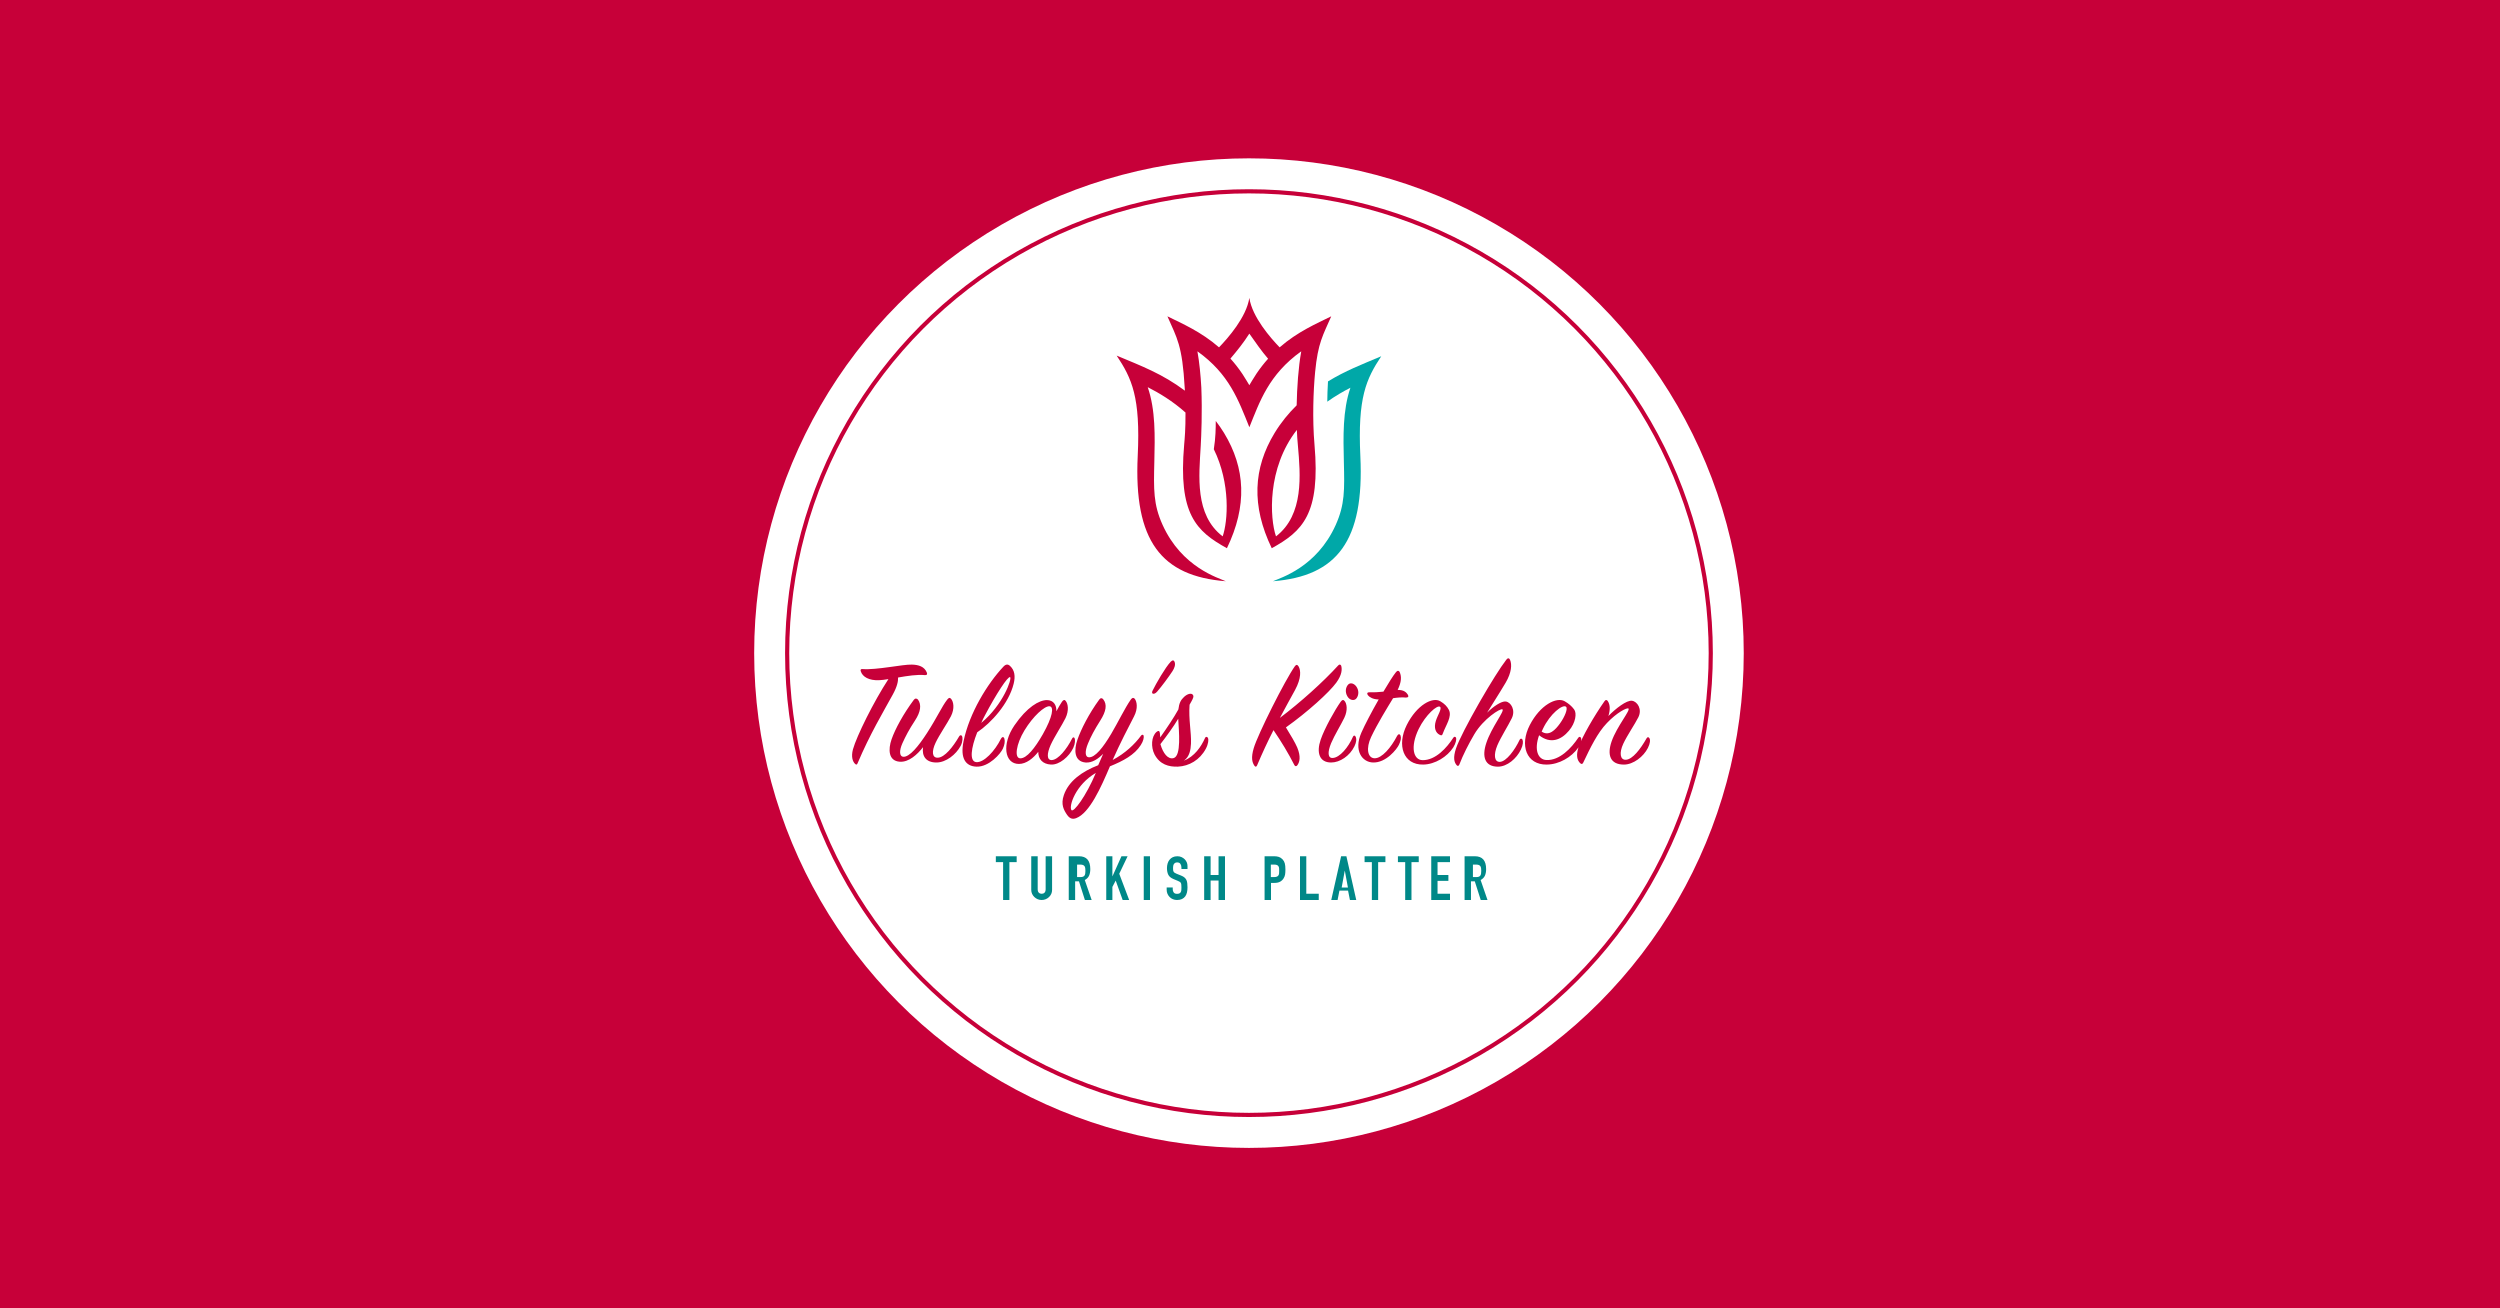 <?xml version="1.0" encoding="UTF-8"?>
<svg width="1200px" height="628px" viewBox="0 0 1200 628" version="1.1" xmlns="http://www.w3.org/2000/svg" xmlns:xlink="http://www.w3.org/1999/xlink">
    <title>seo</title>
    <defs>
        <path d="M411.627,366.393 C417.553,352.384 424.012,341.666 428.571,333.322 C430.623,329.571 431.154,327.044 431.078,325.207 C435.485,324.441 440.272,323.676 443.995,324.059 C444.983,324.135 445.135,323.523 444.907,322.91 C443.768,319.925 440.88,319.083 437.689,319.006 C433.358,318.853 420.745,321.685 413.982,321.15 C413.222,321.073 412.919,321.456 413.146,322.145 C413.982,324.977 417.25,326.661 421.809,326.508 C423.176,326.432 424.696,326.279 426.443,325.972 C419.377,336.767 411.171,353.379 409.423,359.657 C408.436,363.331 409.347,365.628 410.411,366.623 C410.943,367.159 411.323,367.159 411.627,366.393 Z M449.485,366 C454.054,366 458.856,362.211 461.102,358.05 C462.186,355.97 462.108,353.964 461.799,353.37 C461.489,352.701 460.792,352.775 460.405,353.444 C457.384,358.645 453.435,363.548 450.182,363.697 C447.394,363.845 447.085,360.725 449.098,356.49 C450.879,352.701 454.751,347.129 456.455,343.786 C458.314,340.071 457.694,336.802 456.532,335.464 C455.913,334.721 455.371,334.87 454.596,335.91 C452.118,339.105 449.873,344.231 444.994,351.809 C440.812,358.273 436.553,363.474 433.532,363.251 C431.751,363.102 431.519,360.428 433.145,356.787 C434.771,353.221 436.32,350.249 439.186,345.866 C441.973,341.631 442.361,338.288 440.657,335.836 C440.037,335.167 439.263,335.093 438.644,335.91 C433.61,342.671 429.66,349.952 427.957,354.856 C426.253,359.759 426.408,365.257 431.906,365.629 C436.243,365.926 440.347,362.137 443.058,358.645 C442.438,362.954 444.452,366 449.485,366 Z M481.36,359.399 C482.189,357.54 482.49,355.836 482.113,354.596 C481.812,353.512 480.983,353.589 480.455,354.596 C477.515,360.561 472.238,366.138 468.62,365.828 C465.228,365.518 466.057,359.089 469.073,351.498 C475.781,347.005 484.224,337.71 486.561,328.182 C487.465,324.541 487.013,321.675 484.827,319.661 C483.772,318.654 482.716,318.809 481.586,320.048 C473.897,328.259 465.303,342.28 462.514,355.758 C460.781,364.124 463.57,367.842 468.771,367.997 C474.801,368.152 480.304,361.723 481.36,359.399 Z M471,347 C471.539,345.74 472.155,344.48 472.848,343.221 C478.161,333.142 483.858,324.402 484.859,325.032 C485.86,325.662 481.548,338.26 471,347 Z M515.157,359.011 C516.123,356.922 516.123,355.058 515.826,354.387 C515.528,353.715 515.008,353.79 514.637,354.461 C512.036,359.607 507.948,364.679 504.902,364.828 C502.375,364.977 502.449,361.77 504.307,357.594 C506.091,353.641 509.806,348.047 511.441,344.691 C513.225,340.962 512.63,337.754 511.516,336.412 C510.995,335.741 510.401,335.89 509.732,336.859 C508.915,338.053 508.023,339.619 507.057,341.409 C507.205,338.5 505.719,336.039 502.524,336.039 C498.808,336.039 492.937,339.395 486.918,348.196 C480.75,357.221 482.162,366.693 489.073,366.693 C492.64,366.693 495.984,363.933 498.362,360.875 C498.362,364.381 500.443,366.767 504.456,366.991 C508.543,367.215 513.225,363.113 515.157,359.011 Z M489.706,363.999 C486.764,363.922 487.745,357.176 491.742,350.583 C495.89,343.761 501.395,338.778 503.808,339.008 C505.995,339.238 505.317,343.991 500.565,352.423 C496.719,359.169 492.798,364.076 489.706,363.999 Z M516.576,392.704 C522.975,390.271 528.449,378.026 532.767,367.835 C539.166,365.249 544.563,362.359 547.57,357.644 C548.881,355.666 549.112,353.917 548.958,353.233 C548.804,352.472 548.11,352.548 547.725,353.081 C544.64,357.264 540.092,361.599 534.078,364.793 C537.316,357.416 542.019,348.289 544.332,343.878 C546.337,340 545.72,336.729 544.64,335.36 C543.947,334.752 543.407,334.904 542.713,335.893 C540.014,339.771 536.699,346.616 533.384,352.244 C529.451,358.861 525.596,363.728 522.589,363.5 C520.816,363.348 520.662,360.686 522.204,356.959 C523.669,353.385 525.365,350.267 528.141,345.856 C530.994,341.369 531.456,338.174 529.606,335.741 C529.066,334.98 528.295,334.904 527.678,335.741 C522.667,342.585 518.889,350.115 517.192,354.982 C515.419,360.001 515.573,365.553 521.125,366.01 C524.209,366.238 527.138,364.26 529.529,361.827 C528.68,363.652 527.909,365.553 527.138,367.303 C519.505,370.269 512.952,374.832 510.639,381.677 C509.097,386.164 510.639,388.826 512.181,391.107 C513.646,393.237 515.111,393.237 516.576,392.704 Z M514.283,388.838 C512.94,386.956 516.298,376.645 526,371 C521.373,382.064 515.253,390.268 514.283,388.838 Z M555.441,331.962 C557.496,329.626 561.073,324.808 562.823,322.107 C563.66,320.793 564.345,319.115 563.812,317.728 C563.508,316.925 562.899,316.633 561.91,317.655 C559.322,320.428 554.909,328.093 553.158,331.67 C552.854,332.4 553.006,332.911 553.463,332.984 C553.995,333.057 554.604,332.911 555.441,331.962 Z M565.391,367.987 C570.767,367.753 575.915,364.789 578.792,359.407 C580.079,356.989 580.155,354.961 579.852,354.259 C579.549,353.635 578.792,353.401 578.414,354.259 C576.521,358.471 573.341,363.151 568.268,365.101 C570.994,363.229 571.524,359.953 571.675,356.911 C571.902,351.529 570.464,345.445 570.994,338.269 C571.297,337.723 571.524,337.255 571.827,336.787 C572.811,334.993 573.19,334.135 572.432,333.355 C571.751,332.653 570.01,332.965 568.344,334.525 C566.754,336.007 565.997,337.489 565.618,340.531 C563.423,344.509 560.016,349.579 556.912,353.947 C556.836,353.323 556.836,352.699 556.76,352.075 C556.684,350.827 556.079,350.515 555.17,351.295 C552.596,353.479 552.369,358.627 554.186,362.137 C556.76,366.973 561,368.143 565.391,367.987 Z M557,357.19 C560.122,353.127 563.162,348.988 565.545,345 C565.874,351.02 567.106,362.833 563.327,363.887 C560.615,364.639 558.232,361.554 557,357.19 Z M603.397,367.381 C605.922,361.434 608.599,355.642 611.276,350.467 C615.025,355.951 618.391,361.511 621.297,367.227 C621.68,367.922 622.215,367.922 622.674,367.381 C623.822,365.914 624.51,363.211 622.674,358.808 C621.756,356.646 619.691,353.093 617.243,349.154 C627.57,341.817 637.974,332.394 641.416,327.683 C644.17,323.899 644.246,321.273 643.787,319.573 C643.481,318.878 642.869,318.801 642.334,319.419 C635.067,327.374 624.357,337.028 614.336,344.597 C617.09,339.423 619.615,334.866 621.603,331.236 C624.74,325.443 624.357,321.736 623.363,319.96 C622.751,318.956 622.215,318.878 621.527,319.805 C616.861,326.37 603.703,352.552 601.791,359.117 C600.414,363.751 601.026,365.991 602.173,367.613 C602.632,368.231 603.091,368.076 603.397,367.381 Z M650.952,335.371 C651.93,334.306 652.457,332.251 651.479,330.273 C650.5,328.218 648.317,327.305 647.113,328.599 C645.909,329.892 645.532,332.175 646.737,334.23 C647.866,336.208 649.973,336.436 650.952,335.371 Z M638.951,366 C643.156,366 647.887,362.852 650.139,358.205 C651.04,356.331 651.265,354.757 650.665,353.557 C650.364,352.958 649.839,352.883 649.463,353.557 C647.211,358.729 643.081,363.676 639.702,363.826 C637.299,363.976 637.149,361.053 638.951,356.705 C640.528,352.958 643.682,347.861 645.259,344.562 C647.061,340.815 646.46,337.592 645.334,336.392 C644.733,335.718 644.207,335.943 643.532,336.842 C640.753,340.74 635.798,349.585 633.92,355.056 C631.818,361.203 633.245,366 638.951,366 Z M671.501,357.456 C672.285,355.733 672.678,354.385 672.285,353.187 C671.971,352.138 671.108,352.288 670.638,353.187 C667.734,358.804 663.262,364.122 659.731,363.972 C656.435,363.822 655.572,359.179 658.161,353.711 C661.143,347.419 665.616,340.154 668.676,335.136 C670.638,334.836 673.07,334.611 674.796,334.836 C675.973,334.836 676.287,334.312 675.738,333.413 C675.11,332.439 673.933,331.091 670.873,331.166 C672.756,327.271 672.756,324.8 671.893,322.702 C671.501,321.804 670.716,321.729 670.01,322.702 C668.676,324.35 666.479,327.871 664.046,331.99 C661.928,332.215 659.731,332.365 657.534,332.29 C656.357,332.215 655.886,332.739 656.671,333.788 C657.298,334.611 659.103,335.735 661.771,335.735 C658.397,341.652 655.101,347.944 653.453,351.689 C649.687,360.302 653.846,365.845 659.025,365.994 C665.302,366.219 670.481,359.628 671.501,357.456 Z M683.119,366.998 C688.815,366.922 694.735,363.21 697.583,358.739 C698.857,356.693 699.156,354.799 698.932,354.193 C698.632,353.435 697.957,353.511 697.583,354.117 C694.51,358.891 689.114,364.952 682.819,364.877 C678.398,364.801 676.824,358.512 680.946,349.95 C684.318,343.055 689.939,338.205 691.213,339.266 C692.262,340.1 690.014,343.358 689.189,346.085 C688.14,349.495 689.189,351.768 690.988,352.678 C691.962,353.208 692.262,352.981 692.562,352.071 C694.061,347.98 697.058,343.964 695.484,340.782 C694.585,339.039 693.386,337.826 691.363,336.614 C687.616,334.341 680.047,338.433 675.25,347.98 C670.379,357.754 673.602,367.15 683.119,366.998 Z M719.015,368 C723.407,368 727.948,364.157 730.033,359.776 C731.15,357.47 731.15,355.855 730.777,355.01 C730.48,354.395 729.735,354.395 729.437,355.087 C727.13,360.006 723.035,365.54 719.983,365.694 C717.228,365.848 716.856,362.235 718.717,357.777 C720.429,353.78 724.003,348.169 725.641,344.787 C727.576,340.867 725.268,337.024 722.737,336.716 C720.727,336.486 716.856,339.022 713.804,342.097 C714.278,341.334 714.769,340.547 715.266,339.751 L716.016,338.55 L716.016,338.55 L716.77,337.346 C719.154,333.534 721.48,329.81 722.737,327.646 C725.566,322.804 725.79,318.96 724.822,316.731 C724.45,315.809 723.705,315.732 723.035,316.655 C720.208,320.294 715.304,328.172 710.623,336.307 L709.691,337.936 C704.74,346.632 700.218,355.317 698.915,359.161 C697.351,363.772 698.021,365.925 699.213,367.308 C699.659,367.846 700.18,367.693 700.478,367.001 C702.265,362.312 705.019,356.932 707.699,352.397 C712.017,345.094 720.132,339.868 721.174,340.483 C722.365,341.174 715.888,349.168 713.432,356.624 C711.198,363.311 712.762,368 719.015,368 Z M742.465,366.998 C748.399,366.923 754.333,363.46 757.57,358.869 C758.957,356.912 759.188,354.804 758.88,354.202 C758.571,353.524 757.955,353.524 757.57,354.127 C754.256,359.095 748.63,365.116 742.234,364.815 C738.15,364.589 736.3,359.847 738.766,352.922 C744.161,357.213 749.324,355.256 753.1,350.739 C756.337,346.9 756.953,342.309 755.566,340.502 C754.333,338.846 752.946,337.717 751.019,336.588 C747.166,334.405 739.306,338.319 734.296,348.029 C729.287,357.74 732.678,367.149 742.465,366.998 Z M740,351.18 C740.147,350.795 740.367,350.332 740.588,349.869 C744.042,342.539 750.141,337.91 751.684,339.222 C752.713,340.07 751.096,344.082 748.745,347.323 C746.614,350.254 743.601,353.572 740,351.18 Z M779.486,367 C783.996,367 788.895,363.189 790.995,359.005 C792.084,356.838 792.239,355.119 791.695,354.298 C791.306,353.7 790.762,353.7 790.373,354.372 C787.418,359.603 783.608,364.534 780.419,364.684 C777.62,364.833 777.153,361.321 779.175,356.987 C780.964,353.102 784.774,347.573 786.407,344.285 C788.351,340.4 785.94,336.738 783.374,336.365 C780.808,335.991 775.52,340.101 772.021,343.687 C772.876,340.997 772.954,338.457 771.787,336.589 C771.321,335.842 770.699,335.767 770.154,336.589 C765.255,343.538 759.267,353.924 757.712,358.631 C756.468,362.367 756.934,364.833 758.49,366.328 C759.19,367 759.656,366.701 759.967,366.029 C763.311,359.005 766.733,351.832 771.321,347.05 C776.298,341.819 780.808,339.727 781.586,340.026 C782.985,340.624 776.142,348.544 773.576,355.867 C771.321,362.367 772.876,367 779.486,367 Z" id="path-1"></path>
        <path d="M484.509,432 L484.509,413.831 L488,413.831 L488,411 L478,411 L478,413.831 L481.491,413.831 L481.491,432 L484.509,432 Z M500,432 C500.687,432 501.333,431.873 501.939,431.62 C502.545,431.366 503.081,431.015 503.545,430.567 C504.01,430.118 504.369,429.607 504.621,429.031 C504.874,428.456 505,427.827 505,427.145 L505,427.145 L505,411 L501.909,411 L501.909,426.852 C501.909,427.593 501.727,428.139 501.364,428.49 C501,428.841 500.545,429.017 500,429.017 C499.455,429.017 499,428.841 498.636,428.49 C498.273,428.139 498.091,427.593 498.091,426.852 L498.091,426.852 L498.091,411 L495,411 L495,427.145 C495,427.827 495.131,428.456 495.394,429.031 C495.657,429.607 496.02,430.118 496.485,430.567 C496.949,431.015 497.48,431.366 498.076,431.62 C498.672,431.873 499.313,432 500,432 Z M516.066,432 L516.066,423.034 L517.899,423.034 L520.754,432 L524,432 L520.694,422.414 C521.676,421.883 522.362,421.185 522.753,420.32 C523.143,419.455 523.339,418.403 523.339,417.164 C523.339,413.055 521.536,411 517.929,411 L517.929,411 L513,411 L513,432 L516.066,432 Z M518.657,421 L517,421 L517,415 L518.514,415 C519.524,415 520.21,415.252 520.571,415.757 C520.743,416.027 520.857,416.347 520.914,416.716 C520.971,417.086 521,417.514 521,418 C521,418.486 520.971,418.914 520.914,419.284 C520.857,419.653 520.752,419.964 520.6,420.216 C520.429,420.468 520.19,420.662 519.886,420.797 C519.581,420.932 519.171,421 518.657,421 L518.657,421 Z M533.945,432 L533.945,425.718 L535.533,422.68 L538.882,432 L542,432 L537.236,419.406 L541.249,411 L538.304,411 L534.003,420.586 L533.945,420.586 L533.945,411 L531,411 L531,432 L533.945,432 Z M552,432 L552,411 L549,411 L549,432 L552,432 Z M564.971,432 C565.905,432 566.695,431.845 567.343,431.536 C567.99,431.227 568.514,430.801 568.914,430.26 C569.295,429.738 569.571,429.104 569.743,428.36 C569.914,427.615 570,426.808 570,425.938 C570,425.184 569.962,424.512 569.886,423.922 C569.81,423.332 569.667,422.805 569.457,422.341 C569.229,421.896 568.914,421.505 568.514,421.166 C568.114,420.828 567.59,420.533 566.943,420.282 L566.943,420.282 L564.714,419.383 C564.333,419.228 564.033,419.073 563.814,418.919 C563.595,418.764 563.429,418.58 563.314,418.367 C563.2,418.155 563.129,417.913 563.1,417.642 C563.071,417.372 563.057,417.033 563.057,416.627 C563.057,416.279 563.086,415.945 563.143,415.626 C563.2,415.307 563.305,415.022 563.457,414.771 C563.61,414.539 563.81,414.345 564.057,414.191 C564.305,414.036 564.629,413.959 565.029,413.959 C565.771,413.959 566.3,414.205 566.614,414.698 C566.929,415.191 567.086,415.776 567.086,416.453 L567.086,416.453 L567.086,417.12 L570,417.12 L570,415.67 C570,414.471 569.562,413.407 568.686,412.479 C568.248,412.035 567.729,411.677 567.129,411.406 C566.529,411.135 565.867,411 565.143,411 C564.286,411 563.548,411.15 562.929,411.45 C562.31,411.749 561.8,412.151 561.4,412.653 C560.981,413.156 560.667,413.756 560.457,414.452 C560.248,415.148 560.143,415.883 560.143,416.656 C560.143,417.952 560.357,419.03 560.786,419.89 C561.214,420.751 562.057,421.442 563.314,421.964 L563.314,421.964 L565.4,422.834 C565.762,422.989 566.052,423.134 566.271,423.269 C566.49,423.405 566.667,423.579 566.8,423.791 C566.914,424.004 566.99,424.285 567.029,424.633 C567.067,424.981 567.086,425.425 567.086,425.967 C567.086,426.431 567.071,426.852 567.043,427.229 C567.014,427.606 566.924,427.93 566.771,428.2 C566.619,428.471 566.405,428.679 566.129,428.824 C565.852,428.969 565.467,429.041 564.971,429.041 C564.229,429.041 563.7,428.824 563.386,428.389 C563.071,427.954 562.914,427.465 562.914,426.924 L562.914,426.924 L562.914,425.996 L560,425.996 L560,427.098 C560,427.794 560.129,428.437 560.386,429.027 C560.643,429.617 560.99,430.134 561.429,430.579 C561.867,431.023 562.39,431.372 563,431.623 C563.61,431.874 564.267,432 564.971,432 Z M581.091,432 L581.091,422.65 L584.909,422.65 L584.909,432 L588,432 L588,411 L584.909,411 L584.909,419.996 L581.091,419.996 L581.091,411 L578,411 L578,432 L581.091,432 Z M610.082,432 L610.082,423.801 L611.653,423.801 C612.801,423.801 613.727,423.609 614.432,423.225 C615.137,422.842 615.701,422.306 616.124,421.618 C616.486,421.048 616.723,420.438 616.834,419.789 C616.945,419.14 617,418.344 617,417.4 C617,416.142 616.899,415.144 616.698,414.407 C616.496,413.669 616.134,413.025 615.61,412.475 C615.087,411.924 614.503,411.541 613.858,411.324 C613.213,411.108 612.468,411 611.622,411 L611.622,411 L607,411 L607,432 L610.082,432 Z M611.474,421 L610,421 L610,415 L611.594,415 C612.195,415 612.657,415.074 612.977,415.223 C613.298,415.372 613.539,415.587 613.699,415.868 C613.86,416.149 613.95,416.475 613.97,416.847 C613.99,417.219 614,417.612 614,418.025 C614,418.471 613.985,418.876 613.955,419.24 C613.925,419.603 613.83,419.909 613.669,420.157 C613.509,420.421 613.258,420.628 612.917,420.777 C612.576,420.926 612.095,421 611.474,421 L611.474,421 Z M633,432 L633,428.992 L627.02,428.992 L627.02,411 L624,411 L624,432 L633,432 Z M642.037,432 L642.931,427.487 L647.069,427.487 L647.963,432 L651,432 L646.266,411 L643.734,411 L639,432 L642.037,432 Z M647,426 L644,426 L645.471,418 L645.529,418 L647,426 Z M661.509,432 L661.509,413.831 L665,413.831 L665,411 L655,411 L655,413.831 L658.491,413.831 L658.491,432 L661.509,432 Z M677.509,432 L677.509,413.831 L681,413.831 L681,411 L671,411 L671,413.831 L674.491,413.831 L674.491,432 L677.509,432 Z M696,432 L696,428.992 L690.02,428.992 L690.02,422.827 L695.23,422.827 L695.23,419.996 L690.02,419.996 L690.02,413.831 L696,413.831 L696,411 L687,411 L687,432 L696,432 Z M706.066,432 L706.066,423.034 L707.899,423.034 L710.754,432 L714,432 L710.694,422.414 C711.676,421.883 712.362,421.185 712.753,420.32 C713.143,419.455 713.339,418.403 713.339,417.164 C713.339,413.055 711.536,411 707.929,411 L707.929,411 L703,411 L703,432 L706.066,432 Z M708.657,421 L707,421 L707,415 L708.514,415 C709.524,415 710.21,415.252 710.571,415.757 C710.743,416.027 710.857,416.347 710.914,416.716 C710.971,417.086 711,417.514 711,418 C711,418.486 710.971,418.914 710.914,419.284 C710.857,419.653 710.752,419.964 710.6,420.216 C710.429,420.468 710.19,420.662 709.886,420.797 C709.581,420.932 709.171,421 708.657,421 L708.657,421 Z" id="path-2"></path>
    </defs>
    <g id="seo" stroke="none" stroke-width="1" fill="none" fill-rule="evenodd">
        <rect fill="#C70039" x="0" y="0" width="1200" height="628"></rect>
        <circle id="Oval" fill="#FFFFFF" cx="599.5" cy="313.5" r="237.5"></circle>
        <circle id="Oval" stroke="#C70039" stroke-width="2" fill="#FFFFFF" cx="599.5" cy="313.5" r="221.667"></circle>
        <g id="Group" transform="translate(536.167, 142.5)">
            <path d="M126.833,28.5 C117.466,32.452 109.488,35.532 101.267,40.579 C101.042,44.319 100.948,47.53 100.929,50.308 C104.811,47.558 108.638,45.34 112.035,43.612 C108.283,54.539 108.59,67.056 108.889,79.262 C109.216,92.585 109.383,99.681 104.968,109.5 C95.795,129.898 78.358,134.883 74.833,136.5 C105.57,134.072 118.761,117.21 116.801,76.444 C115.451,48.376 119.586,39.462 126.833,28.5" id="Fill-22" fill="#00A8A8"></path>
            <path d="M76.309,114.956 C73.338,106.365 71.905,82.305 86.321,63.853 C86.439,66.96 86.58,68.537 86.847,71.603 C88.033,85.166 89.822,104.635 76.309,114.956 Z M66.94,36.851 C65.825,38.503 63.572,42.291 63.513,42.399 C63.453,42.291 61.311,38.684 60.258,37.106 C58.399,34.326 56.448,31.85 54.441,29.621 C57.736,25.744 60.825,21.898 63.513,17.64 C66.464,21.84 69.511,26.219 72.521,29.687 C70.597,31.829 68.726,34.203 66.94,36.851 Z M95.086,36.141 C96.441,21.979 98.892,18.371 102.833,9.334 C95.77,12.821 86.689,16.704 78.062,24.226 C73.747,19.778 64.898,9.69 63.513,0.5 C62.128,9.69 53.279,19.778 48.965,24.226 C40.336,16.704 31.255,12.821 24.193,9.334 C28.756,19.804 31.329,22.999 32.502,43.754 C32.502,43.755 32.502,43.755 32.502,43.756 C32.526,44.187 32.554,44.58 32.577,45.026 C32.574,45.025 32.57,45.022 32.567,45.019 C21.654,36.876 11.886,33.252 -0.167,28.19 C7.135,39.183 11.302,48.123 9.941,76.272 C7.966,117.155 21.258,134.065 52.226,136.5 C48.675,134.878 31.106,129.879 21.865,109.422 C17.414,99.575 17.584,92.459 17.913,79.097 C18.214,66.857 18.523,54.304 14.743,43.346 C20.193,46.105 26.744,50.035 32.866,55.513 C32.868,55.515 32.87,55.517 32.873,55.519 C32.91,63.588 32.499,67.891 32.234,70.921 C29.317,104.324 37.996,112.47 52.753,120.65 C62.576,100.281 61.675,82.254 51.374,65.32 C50.134,63.281 48.794,61.378 47.398,59.567 C47.39,62.983 47.357,67.555 46.466,73.131 C54.588,89.666 53.209,107.747 50.718,114.956 C37.203,104.635 39.376,85.877 40.179,71.603 C40.456,66.643 40.954,55.449 40.472,43.55 C40.132,37.506 39.54,31.396 38.589,26.13 C53.877,37.039 58.292,49.601 63.528,62.576 C68.456,50.366 72.8,37.287 88.436,26.13 C87.034,33.908 86.396,43.531 86.232,52.051 C82.385,55.832 78.75,60.225 75.651,65.32 C65.351,82.254 64.45,100.281 74.273,120.65 C89.031,112.47 97.708,104.324 94.79,70.921 C93.718,58.615 94.253,44.835 95.086,36.141 L95.086,36.141 Z" id="Fill-23" fill="#C70039"></path>
        </g>
        <g id="Tulay’sKitchen" fill-rule="nonzero">
            <use fill="#FFFFFF" xlink:href="#path-1"></use>
            <use fill="#C70039" xlink:href="#path-1"></use>
        </g>
        <g id="TURKISHPLATTER" fill-rule="nonzero">
            <use fill="#FFFFFF" xlink:href="#path-2"></use>
            <use fill="#008888" xlink:href="#path-2"></use>
        </g>
    </g>
</svg>